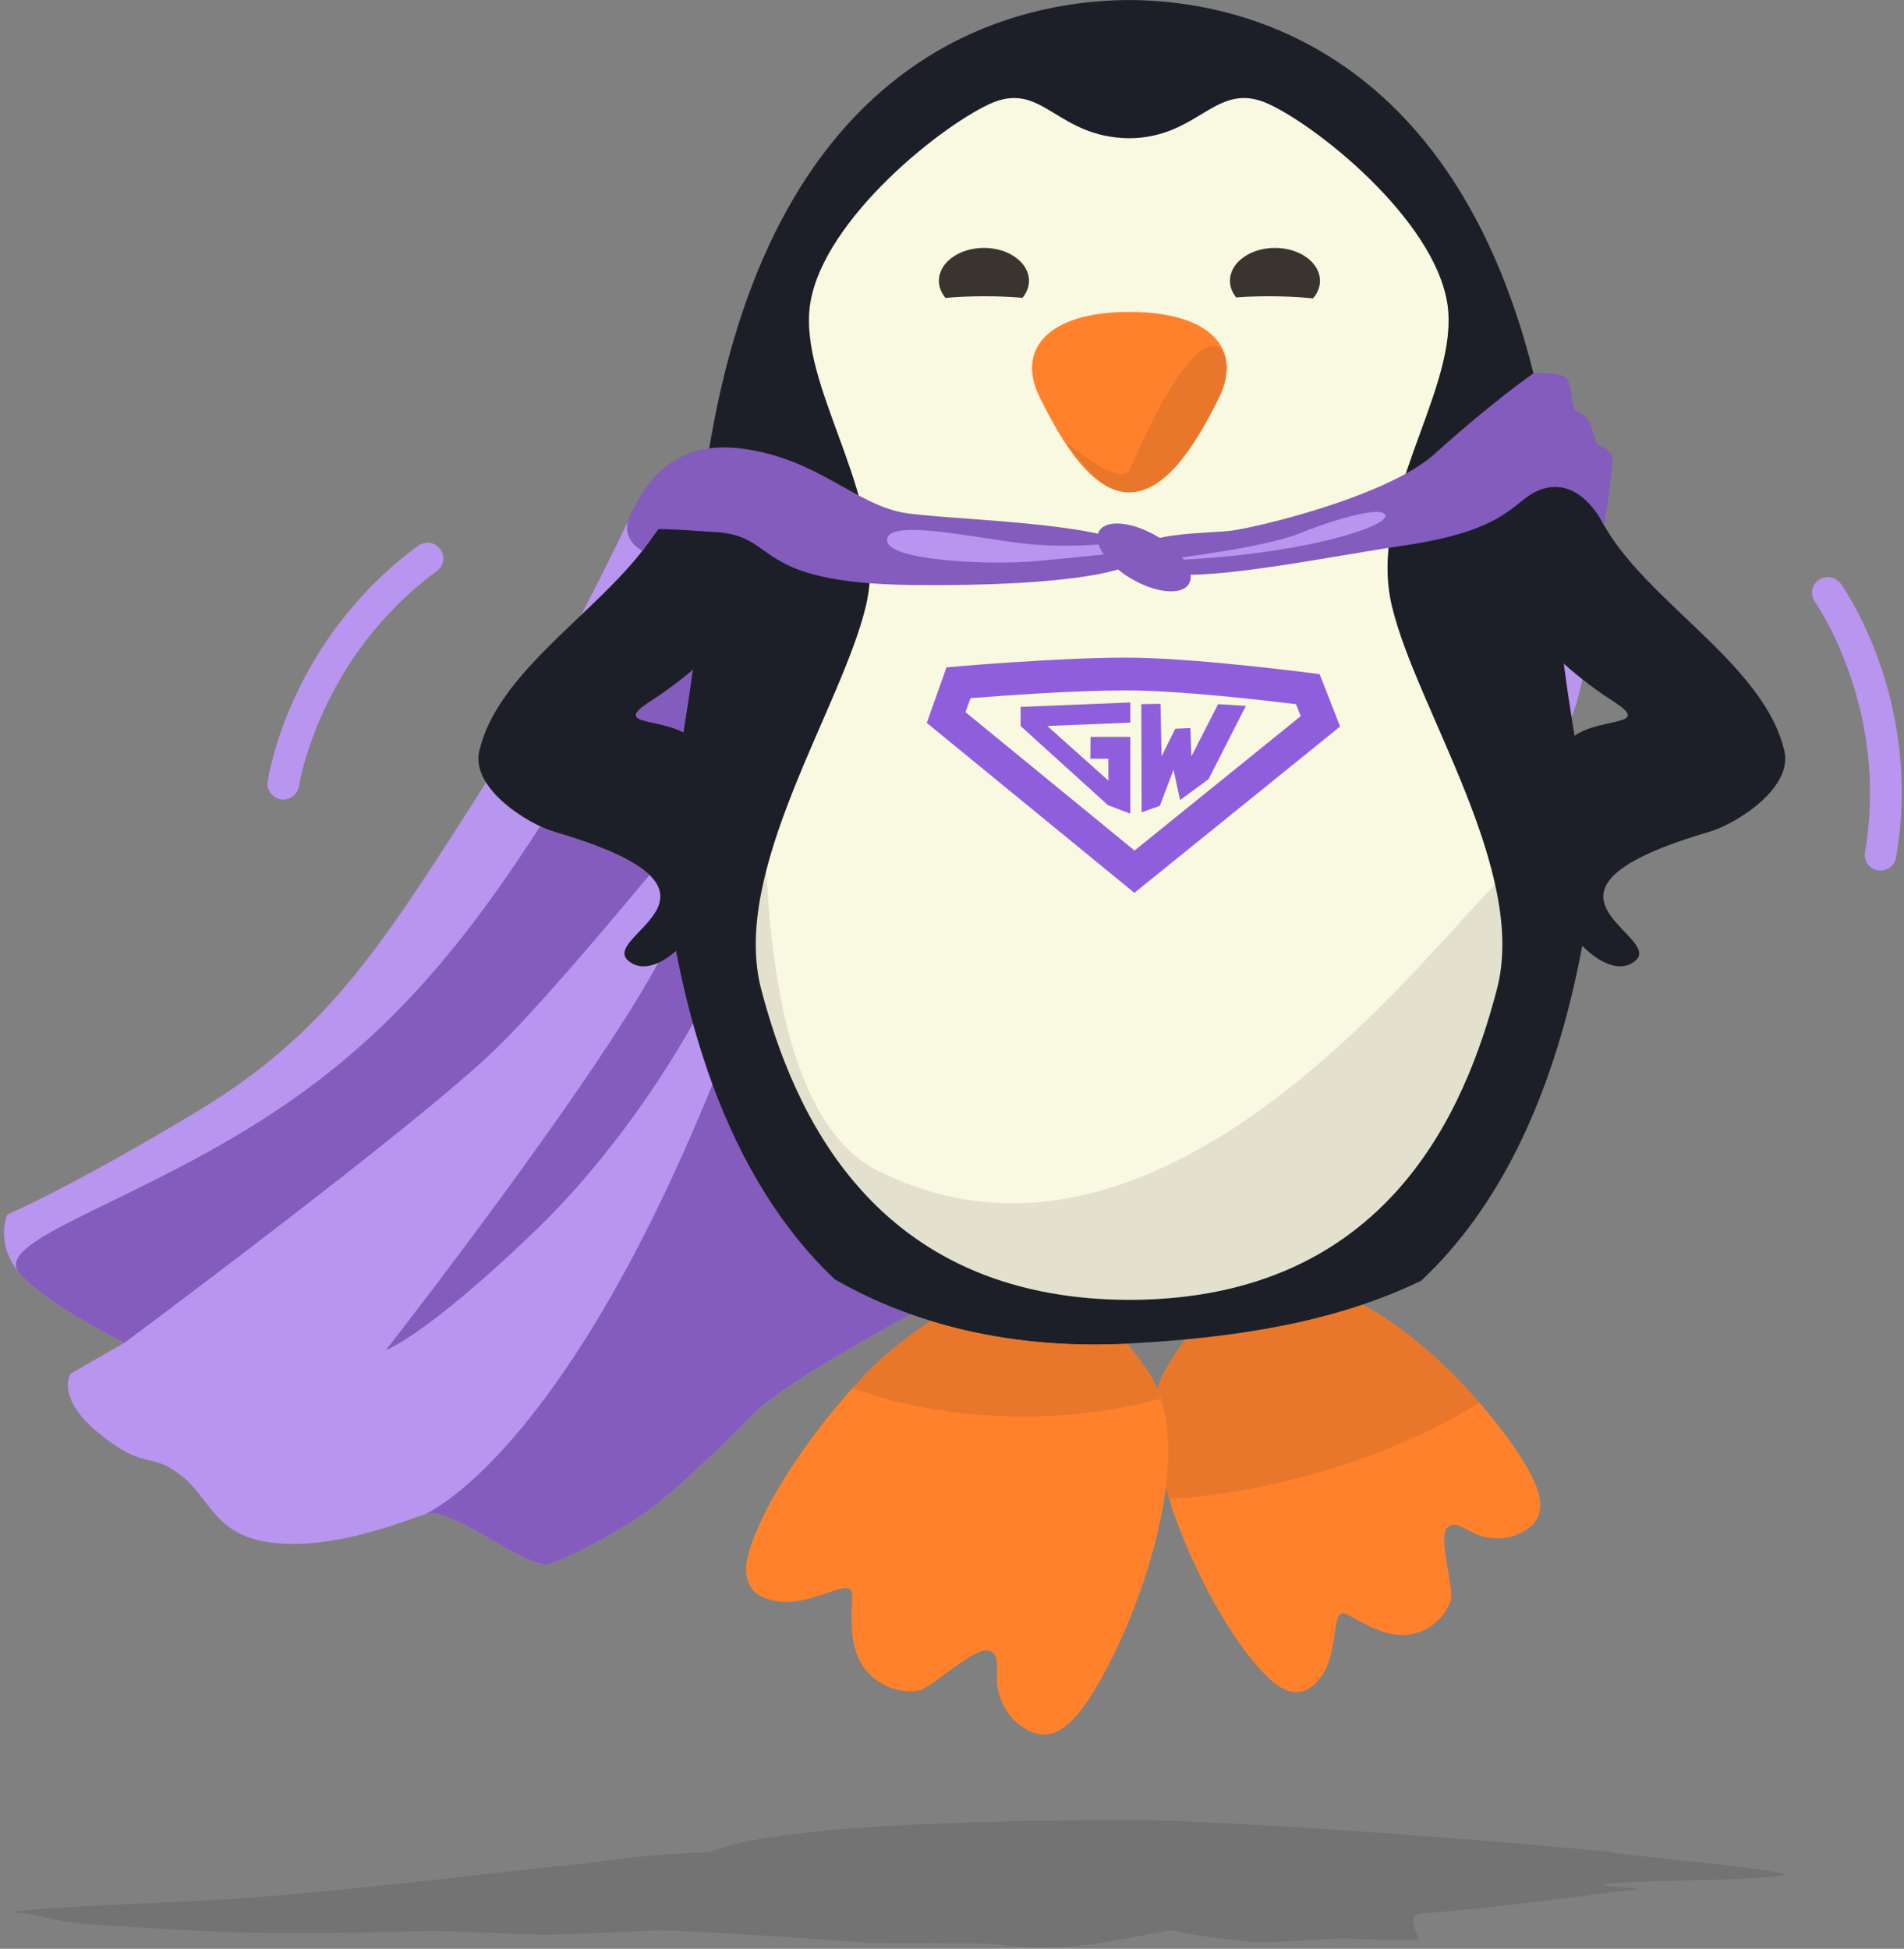 <?xml version="1.0" encoding="UTF-8" standalone="no"?>
<svg width="341px" height="349px" viewBox="0 0 341 349" version="1.1" xmlns="http://www.w3.org/2000/svg" xmlns:xlink="http://www.w3.org/1999/xlink" xmlns:sketch="http://www.bohemiancoding.com/sketch/ns">
    <rect x="0" y="0" width="341" height="349" fill="#808080" stroke="none"/>
    <!-- Generator: Sketch 3.3.2 (12043) - http://www.bohemiancoding.com/sketch -->
    <title>superpenguin</title>
    <desc>Created with Sketch.</desc>
    <defs></defs>
    <g id="Page-2" stroke="none" stroke-width="1" fill="none" fill-rule="evenodd" sketch:type="MSPage">
        <g id="Hey-Landing-05" sketch:type="MSArtboardGroup" transform="translate(-91, -198)">
            <g id="superpenguin" sketch:type="MSLayerGroup" transform="translate(91, 198)">
                <path d="M84.352,144.359 C67.807,170.265 57.978,185.418 35.212,199.102 C12.447,212.79 1.309,217.514 1.309,217.514 C1.309,217.514 -0.983,222.568 3.438,227.943 C7.86,233.32 22.274,240.487 22.274,240.487 L12.61,246.03 C12.61,246.03 9.829,250.428 18.017,256.946 C26.205,263.463 26.698,259.877 32.266,264.114 C37.834,268.351 38.326,275.194 49.135,276.334 C59.945,277.474 71.901,272.586 76.323,271.119 C78.56,270.378 83.194,272.979 87.73,275.577 C92.156,278.111 96.494,280.647 98.434,280.082 C102.365,278.94 112.493,273.272 116.614,270.14 C121.587,266.364 130.657,257.715 134.957,253.196 C140.856,247.006 174.429,228.594 183.438,225.497 C189.808,223.307 250.377,172.865 277.45,135.885 C288.659,120.572 283.02,96.782 283.02,96.782 L166.239,102.972 L128.405,90.587 L112.522,93.198 C112.522,93.198 100.893,118.453 84.352,144.359 Z" id="Fill-1" fill="#B895EE" sketch:type="MSShapeGroup"></path>
                <path d="M96.742,147.98 C80.419,173.389 65.753,189.314 43.239,202.85 C20.472,216.536 -0.983,222.568 3.438,227.943 C7.86,233.32 22.274,240.487 22.274,240.487 C22.274,240.487 73.764,202.26 88.444,188.186 C95.065,181.838 106.156,168.928 116.317,156.692 C113.853,154.315 108.737,151.736 99.254,148.959 C98.534,148.75 97.675,148.418 96.742,147.98 M124.069,119.966 C121.793,121.913 119.258,123.812 116.451,125.62 C109.914,129.834 117.3,128.555 122.391,131.152 C122.988,127.374 123.591,123.652 124.069,119.966" id="Fill-2" fill="#835CBD" sketch:type="MSShapeGroup"></path>
                <path d="M209.743,269.629 C213.376,280.58 219.525,291.627 224.402,297.465 C227.094,300.67 230.076,303.88 233.494,302.83 C233.959,302.686 234.278,302.502 234.671,302.218 C237.912,299.856 238.464,296.181 238.952,293.211 C239.262,291.373 239.307,289.269 240.308,288.945 C240.917,288.745 242.472,289.815 243.403,290.307 C246.119,291.715 249.814,293.643 253.8,292.419 C254.761,292.124 255.685,291.653 256.532,291.037 C258.272,289.77 259.246,288.251 259.789,286.671 C260.571,284.757 257.438,275.428 259.184,273.589 C260.732,271.952 262.967,274.576 265.687,275.202 C267.456,275.612 270.823,275.997 273.983,273.493 C275.392,272.376 276.79,270.257 275.033,265.885 C271.072,256.053 247.442,228.086 230.158,230.471 C230.158,230.471 225.726,231.079 223.865,231.652 C221.56,232.364 219.443,233.494 216.807,235.423 C211.668,239.168 208.087,246.588 208.087,246.588 C206.762,249.317 207.061,252.256 207.102,255.722 C207.464,259.928 208.262,264.982 209.743,269.629" id="Fill-3" fill="#FF812C" sketch:type="MSShapeGroup"></path>
                <path d="M243.983,233.656 C235.363,236.565 225.152,238.681 212.342,239.881 C209.71,243.221 208.087,246.588 208.087,246.588 C207.725,247.334 207.481,248.097 207.324,248.883 C209.288,253.72 209.574,259.789 208.81,266.2 C208.995,266.949 209.195,267.694 209.409,268.433 C217.308,267.95 225.801,266.562 234.488,264.178 C246.106,260.989 256.515,256.451 264.974,251.221 C259.15,244.533 251.581,237.617 243.983,233.656" id="Fill-4" fill="#E8772C" sketch:type="MSShapeGroup"></path>
                <path d="M156.184,244.916 C147.11,253.998 139.207,265.61 135.85,273.346 C134.014,277.607 132.316,282.156 135.081,284.997 C135.457,285.382 135.804,285.605 136.282,285.85 C140.26,287.856 144.197,286.551 147.395,285.535 C149.382,284.919 151.498,283.906 152.324,284.725 C152.831,285.23 152.546,287.298 152.526,288.462 C152.491,291.846 152.428,296.454 155.649,299.765 C156.428,300.564 157.361,301.235 158.399,301.761 C160.537,302.836 162.536,303.032 164.384,302.774 C166.681,302.582 174.39,294.808 177.1,295.6 C179.506,296.302 178.016,299.821 178.761,302.815 C179.244,304.764 180.549,308.272 184.633,310.127 C186.453,310.954 189.264,311.265 192.731,307.335 C200.526,298.492 216.483,261.158 205.418,245.334 C205.418,245.334 202.582,241.277 201.078,239.731 C199.211,237.817 197.021,236.303 193.774,234.673 C187.469,231.496 178.283,231.699 178.283,231.699 C174.899,231.769 172.121,233.535 168.696,235.322 C164.69,237.793 160.062,241.123 156.184,244.916" id="Fill-5" fill="#FF812C" sketch:type="MSShapeGroup"></path>
                <path d="M205.583,5.983 C186.351,7.995 157,20.06 147.564,39.299 C138.128,58.536 131.054,127.515 131.526,155.672 C131.997,183.826 145.205,228.872 181.524,234.505 C217.847,240.137 247.092,234.505 257.941,218.081 C268.791,201.657 278.696,162.71 275.396,143.942 C272.09,125.171 265.96,53.375 258.883,44.461 C251.809,35.543 240.487,24.283 236.241,20.527 C231.998,16.777 214.545,5.044 205.583,5.983" id="Fill-6" fill="#F9F8E1" sketch:type="MSShapeGroup"></path>
                <path d="M202.277,55.86 C187.479,55.86 182.092,62.73 186.131,70.983 C190.17,79.228 195.559,88.167 202.277,88.167 C209.005,88.167 214.392,79.228 218.413,70.983 C222.46,62.73 217.071,55.86 202.277,55.86" id="Fill-7" fill="#FF812C" sketch:type="MSShapeGroup"></path>
                <path d="M137.247,155.853 C135.319,163.354 134.613,170.658 136.345,177.218 C141.929,198.443 156.054,232.704 202.281,232.794 C248.659,232.704 262.495,198.443 268.077,177.218 C269.612,171.403 269.229,165.01 267.77,158.407 C262.71,163.516 253.625,174.492 241.811,185.471 C225.654,200.484 204.392,215.496 181.326,215.496 C173.44,215.496 165.343,213.741 157.173,209.633 C143.79,202.907 138.521,181.294 137.247,155.853" id="Fill-8" fill="#E3E1CE" sketch:type="MSShapeGroup"></path>
                <path d="M198.336,87.135 C199.445,87.795 200.618,88.175 201.962,88.175 C202.067,88.175 202.169,88.171 202.277,88.167 C200.909,88.167 199.596,87.795 198.336,87.135 M218.442,70.92 C218.433,70.94 218.423,70.961 218.413,70.983 C218.423,70.961 218.433,70.94 218.442,70.92" id="Fill-9" fill="#E3E1CE" sketch:type="MSShapeGroup"></path>
                <path d="M217.342,61.971 C214.63,61.969 209.588,67.176 202.438,83.879 C202.12,84.622 201.532,84.923 200.785,84.923 C199.211,84.923 196.925,83.58 194.971,82.239 C193.018,80.898 191.398,79.556 191.149,79.556 C190.991,79.556 191.39,80.1 192.611,81.531 C194.659,83.932 196.39,85.973 198.336,87.135 C199.596,87.795 200.909,88.167 202.277,88.167 C208.997,87.874 214.392,79.228 218.413,70.983 C218.423,70.961 218.433,70.94 218.442,70.92 C220.404,66.861 219.968,61.971 217.342,61.971" id="Fill-10" fill="#E8772C" sketch:type="MSShapeGroup"></path>
                <path d="M235.158,53.433 C235.943,52.524 236.404,51.449 236.404,50.295 C236.404,47.032 232.784,44.396 228.338,44.396 C223.893,44.396 220.28,47.032 220.28,50.295 C220.28,51.378 220.687,52.393 221.387,53.265 C223.275,53.13 225.251,53.056 227.283,53.056 C230.034,53.056 232.68,53.191 235.158,53.433" id="Fill-11" fill="#3A3430" sketch:type="MSShapeGroup"></path>
                <path d="M183.124,53.335 C183.859,52.446 184.289,51.408 184.289,50.295 C184.289,47.032 180.667,44.396 176.231,44.396 C171.762,44.396 168.155,47.032 168.155,50.295 C168.155,51.415 168.592,52.459 169.333,53.353 C171.555,53.161 173.904,53.056 176.339,53.056 C178.692,53.056 180.964,53.154 183.124,53.335" id="Fill-12" fill="#3A3430" sketch:type="MSShapeGroup"></path>
                <path d="M149.501,229.114 C160.771,235.578 178.024,241.868 202.281,240.605 C226.204,239.357 242.004,235.42 254.524,229.364 L254.524,229.366 C268.207,216.546 277.812,197.227 282.951,171.595 C287.657,148.868 279.854,128.524 279.286,109.099 C279.028,100.307 279.374,91.649 278.107,84.933 C268.201,14.545 228.289,0.119 202.281,0.006 C175.868,0.119 136.225,14.545 126.317,84.933 C125.05,91.649 125.256,100.307 125.001,109.099 C124.431,128.524 116.628,148.868 121.333,171.595 C126.437,197.065 135.96,216.294 149.501,229.114 M144.938,55.846 C146.042,40.726 167.55,23.161 177.141,18.666 C186.709,14.191 189.071,24.659 202.281,24.76 C214.918,24.659 217.731,14.191 227.299,18.666 C236.89,23.161 258.279,40.726 259.382,55.846 C260.483,70.965 244.891,90.175 249.286,108.56 C253.678,126.95 273.684,155.973 268.077,177.218 C262.495,198.443 248.659,232.704 202.281,232.794 C156.054,232.704 141.929,198.443 136.345,177.218 C130.74,155.973 150.673,126.95 155.07,108.56 C159.46,90.175 143.837,70.965 144.938,55.846" id="Fill-13" fill="#1D1F28" sketch:type="MSShapeGroup"></path>
                <path d="M201.444,123.646 L201.444,123.646 C202.173,123.646 202.876,123.652 203.552,123.663 C212.56,123.839 225.889,125.351 232.118,126.111 L232.955,128.256 L203.189,152.326 L172.917,127.542 L173.808,125.04 C180.015,124.547 192.593,123.646 201.444,123.646 M201.444,117.78 C188.926,117.78 169.517,119.511 169.517,119.511 L165.982,129.462 L203.165,159.903 L240.007,130.112 L236.341,120.732 C236.341,120.732 216.196,118.044 203.666,117.8 C202.955,117.786 202.214,117.78 201.444,117.78" id="Fill-14" fill="#8F5EDD" sketch:type="MSShapeGroup"></path>
                <path d="M327.358,103.351 C326.792,103.351 326.22,103.519 325.723,103.873 C324.447,104.774 324.149,106.53 325.055,107.799 C325.188,107.987 338.451,126.956 334.007,152.612 C333.74,154.145 334.774,155.601 336.312,155.865 L336.796,155.906 C338.148,155.906 339.345,154.938 339.581,153.568 C344.445,125.519 330.269,105.373 329.665,104.53 C329.111,103.762 328.241,103.351 327.358,103.351" id="Fill-15" fill="#B895EE" sketch:type="MSShapeGroup"></path>
                <path d="M76.563,97.186 C75.979,97.186 75.391,97.366 74.886,97.738 C51.865,114.642 48.088,138.943 47.939,139.97 C47.714,141.508 48.782,142.934 50.33,143.158 C50.468,143.178 50.606,143.188 50.743,143.188 C52.121,143.188 53.332,142.183 53.538,140.783 C53.573,140.552 57.192,117.729 78.245,102.268 C79.505,101.345 79.772,99.581 78.843,98.33 L78.522,97.968 C77.988,97.456 77.278,97.186 76.563,97.186" id="Fill-16" fill="#B895EE" sketch:type="MSShapeGroup"></path>
                <path d="M136.769,81.478 C144.953,84.955 142.247,108.999 116.451,125.62 C109.016,130.411 119.588,128.104 124.313,132.462 C141.388,148.226 120.649,179.003 112.52,172.056 C107.204,167.5 135.983,159.713 99.254,148.959 C94.525,147.575 83.735,140.912 85.987,133.93 C90.272,117.295 114.568,105.68 119.995,89.96 L120.091,89.764 C122.005,84.188 128.538,77.979 136.769,81.478" id="Fill-17" fill="#1D1F28" sketch:type="MSShapeGroup"></path>
                <path d="M268.643,81.478 C260.459,84.953 263.166,109.001 288.962,125.62 C296.399,130.411 285.827,128.102 281.102,132.464 C264.026,148.226 284.765,179.003 292.894,172.056 C298.213,167.5 269.431,159.713 306.161,148.959 C310.89,147.575 321.68,140.914 319.428,133.93 C315.143,117.295 290.846,105.682 285.418,89.96 L285.326,89.764 C283.407,84.188 276.874,77.98 268.643,81.478" id="Fill-18" fill="#1D1F28" sketch:type="MSShapeGroup"></path>
                <path d="M204.077,99.552 C204.295,101.992 192.122,105.091 163.295,104.765 C134.468,104.438 139.541,96.093 128.489,95.315 C118.078,94.582 117.925,94.766 117.925,94.766 L115.038,98.645 C115.04,98.645 110.586,96.506 113.043,91.862 C115.5,87.221 120.014,78.452 133.403,80.407 C146.793,82.362 153.426,90.548 162.271,91.894 C171.115,93.237 203.547,93.643 204.077,99.552" id="Fill-19" fill="#835CBD" sketch:type="MSShapeGroup"></path>
                <path d="M203.423,99.39 C203.228,95.358 215.828,95.56 220.251,95.071 C224.673,94.582 248.462,88.961 256.978,81.261 C267.399,71.841 274.667,66.842 274.667,66.842 C274.667,66.842 279.982,66.498 280.727,67.943 C281.607,69.653 281.302,71.689 281.874,72.993 C282.448,74.297 284.166,73.728 284.986,76.414 C285.807,79.103 285.723,78.696 285.846,79.306 C285.968,79.918 289.162,80.039 288.795,83.218 C288.425,86.396 287.321,94.214 287.321,94.214 C287.321,94.214 283.48,85.539 276.511,87.494 C270.919,89.062 271.473,94.703 251.819,97.636 C232.165,100.569 203.792,106.964 203.423,99.39" id="Fill-20" fill="#835CBD" sketch:type="MSShapeGroup"></path>
                <path d="M202.281,325.974 C176.457,325.982 138.014,326.799 127.045,331.765 C118.475,331.849 109.069,333.095 104.053,333.808 C96.27,334.362 57.978,339.41 35.212,340.434 C12.447,341.459 -0.983,342.188 3.438,342.587 C7.86,342.992 9.829,344.268 18.017,344.757 C26.205,345.244 38.326,346.122 49.135,346.206 C50.256,346.216 51.392,346.22 52.528,346.22 C62.345,346.22 72.361,345.915 76.323,345.817 C76.583,345.811 76.873,345.807 77.192,345.807 C79.635,345.807 83.721,345.979 87.734,346.151 C91.736,346.321 95.665,346.493 97.815,346.493 C98.043,346.493 98.247,346.492 98.434,346.488 C102.365,346.402 112.493,345.979 116.614,345.743 C116.905,345.727 117.286,345.719 117.744,345.719 C125.107,345.719 152.617,347.725 155.649,347.958 C156.428,348.018 178.016,347.964 178.761,348.187 C179.244,348.333 180.549,348.595 184.633,348.732 C185.276,348.756 186.043,348.773 186.919,348.773 C188.521,348.773 190.488,348.715 192.731,348.523 C197.866,348.089 209.005,345.704 209.716,345.704 C209.728,345.704 209.738,345.704 209.743,345.706 C213.376,346.525 219.525,347.35 224.402,347.786 C224.734,347.815 225.211,347.829 225.797,347.829 C229.94,347.829 239.431,347.172 240.308,347.15 C240.361,347.148 240.422,347.148 240.487,347.148 C241.186,347.148 242.552,347.219 243.403,347.252 C245.512,347.334 248.215,347.44 251.184,347.44 C252.035,347.44 252.91,347.43 253.8,347.408 C254.761,347.387 251.263,342.812 254.524,342.695 C268.207,341.736 290.408,338.569 292.894,338.407 C298.213,338.069 269.431,337.486 306.161,336.68 C310.89,336.579 321.68,336.08 319.428,335.558 C315.53,334.426 288.447,331.988 288.795,331.765 C289.162,331.528 225.891,325.982 202.281,325.974" id="Fill-21" fill-opacity="0.1" fill="#000000" sketch:type="MSShapeGroup"></path>
                <path d="M202.438,129.41 L202.438,125.804 L182.784,126.598 L182.784,130.02 L198.427,144.195 L202.438,145.722 L202.438,131.975 L195.313,131.975 L195.274,135.885 L198.507,135.885 L198.507,139.796 L187.574,130.02 L202.438,129.41" id="Fill-22" fill="#8F5EDD" sketch:type="MSShapeGroup"></path>
                <path d="M204.403,126.109 L204.464,145.477 L207.721,144.316 L210.178,137.84 L211.343,143.278 L216.442,139.551 L223.136,126.414 L218.161,126.109 L213.372,135.457 L213.187,130.385 L210.484,130.508 L208.028,135.457 L207.843,126.049 L204.403,126.109" id="Fill-23" fill="#8F5EDD" sketch:type="MSShapeGroup"></path>
                <path d="M205.701,245.757 C205.707,245.764 205.71,245.77 205.714,245.778 C205.71,245.77 205.707,245.764 205.701,245.757 M205.608,245.618 C205.614,245.626 205.62,245.633 205.624,245.641 C205.62,245.633 205.614,245.626 205.608,245.618 M205.502,245.457 C205.512,245.471 205.522,245.485 205.528,245.497 C205.522,245.485 205.512,245.471 205.502,245.457" id="Fill-24" fill="#E8E8E9" sketch:type="MSShapeGroup"></path>
                <path d="M166.75,236.559 C163.242,238.861 159.445,241.723 156.184,244.916 C155.011,246.091 153.855,247.311 152.727,248.556 C161.149,251.769 171.754,253.685 183.275,253.685 C192.245,253.685 200.632,252.506 207.892,250.473 C207.352,248.772 206.638,247.194 205.714,245.778 C205.71,245.77 205.707,245.764 205.701,245.757 C205.675,245.718 205.651,245.68 205.624,245.641 C205.62,245.633 205.614,245.626 205.608,245.618 C205.583,245.577 205.555,245.538 205.528,245.497 C205.522,245.485 205.512,245.471 205.502,245.457 C205.475,245.416 205.445,245.375 205.418,245.334 C205.418,245.334 203.405,242.456 201.872,240.624 C199.895,240.72 197.969,240.767 196.084,240.767 C184.643,240.767 174.905,239.064 166.75,236.559" id="Fill-25" fill="#E8772C" sketch:type="MSShapeGroup"></path>
                <path d="M178.623,231.695 C178.403,231.695 178.283,231.699 178.283,231.699 C174.899,231.769 172.121,233.535 168.696,235.322 C168.061,235.713 167.41,236.125 166.75,236.559 C174.905,239.064 184.643,240.767 196.084,240.767 C197.969,240.767 199.895,240.72 201.872,240.624 C201.585,240.282 201.316,239.975 201.078,239.731 C199.211,237.817 197.021,236.303 193.774,234.673 C188.185,231.855 180.335,231.695 178.623,231.695" id="Fill-26" fill="#1D1F28" sketch:type="MSShapeGroup"></path>
                <path d="M76.323,271.119 C76.252,271.143 76.182,271.166 76.109,271.192 C76.101,271.195 76.093,271.197 76.083,271.201 C76.148,271.178 76.229,271.151 76.323,271.119 M135.001,253.155 C134.985,253.169 134.973,253.182 134.957,253.196 C134.973,253.182 134.985,253.169 135.001,253.155 M135.042,253.112 C135.032,253.12 135.022,253.13 135.012,253.139 C135.022,253.13 135.032,253.12 135.042,253.112 M135.083,253.069 C135.075,253.077 135.065,253.085 135.058,253.094 C135.065,253.085 135.075,253.077 135.083,253.069 M135.142,253.008 C135.13,253.022 135.117,253.034 135.105,253.046 C135.119,253.034 135.13,253.022 135.142,253.008 M135.183,252.967 C135.176,252.975 135.17,252.983 135.162,252.991 C135.17,252.983 135.176,252.975 135.183,252.967 M135.229,252.922 C135.223,252.93 135.215,252.938 135.207,252.944 C135.215,252.936 135.223,252.93 135.229,252.922 M135.26,252.891 C135.26,252.893 135.256,252.897 135.254,252.899 C135.256,252.895 135.26,252.893 135.26,252.891 M135.341,252.815 C135.333,252.823 135.327,252.83 135.317,252.838 C135.325,252.83 135.333,252.823 135.341,252.815 M135.388,252.772 C135.38,252.78 135.372,252.785 135.364,252.793 C135.372,252.785 135.38,252.778 135.388,252.772 M135.549,252.621 L135.545,252.623 L135.549,252.621" id="Fill-27" fill="#E8E8E9" sketch:type="MSShapeGroup"></path>
                <path d="M127.607,194.198 C101.818,257.658 78.689,270.02 76.109,271.192 C76.182,271.166 76.252,271.143 76.323,271.119 C76.586,271.033 76.883,270.992 77.209,270.992 C79.651,270.992 83.729,273.284 87.73,275.577 C91.734,277.869 95.665,280.162 97.815,280.162 C98.041,280.162 98.247,280.137 98.434,280.082 C102.365,278.94 112.493,273.272 116.614,270.14 C121.587,266.364 130.657,257.715 134.957,253.196 C134.973,253.182 134.985,253.169 135.001,253.155 C135.003,253.149 135.008,253.145 135.012,253.139 C135.022,253.13 135.032,253.12 135.042,253.112 C135.046,253.106 135.052,253.1 135.058,253.094 C135.065,253.085 135.075,253.077 135.083,253.069 C135.091,253.061 135.099,253.053 135.105,253.046 C135.117,253.034 135.13,253.022 135.142,253.008 C135.148,253.003 135.154,252.997 135.162,252.991 C135.17,252.983 135.176,252.975 135.183,252.967 C135.191,252.96 135.199,252.952 135.207,252.944 C135.215,252.938 135.223,252.93 135.229,252.922 C135.238,252.915 135.244,252.907 135.254,252.899 C135.256,252.897 135.26,252.893 135.26,252.891 C135.28,252.873 135.299,252.856 135.317,252.838 C135.327,252.83 135.333,252.823 135.341,252.815 C135.349,252.807 135.356,252.799 135.364,252.793 C135.372,252.785 135.38,252.78 135.388,252.772 C135.437,252.723 135.492,252.674 135.545,252.623 L135.549,252.621 C139.686,248.809 151.838,241.5 163.138,235.365 C157.872,233.496 153.34,231.316 149.501,229.114 C140.309,220.412 132.968,208.757 127.607,194.198" id="Fill-28" fill="#835CBD" sketch:type="MSShapeGroup"></path>
                <path d="M132.497,182.78 C132.212,182.78 131.944,183.097 131.683,183.787 C130.319,187.4 128.957,190.873 127.607,194.198 C132.968,208.757 140.309,220.412 149.501,229.114 C153.34,231.316 157.872,233.496 163.138,235.365 C164.454,234.651 165.759,233.951 167.039,233.277 C170.675,231.355 155.058,224.922 145.441,211.16 C137.626,199.974 134.596,182.78 132.497,182.78" id="Fill-29" fill="#1D1F28" sketch:type="MSShapeGroup"></path>
                <path d="M76.083,271.201 C75.934,271.256 75.863,271.289 75.863,271.289 C75.877,271.289 75.95,271.262 76.083,271.201" id="Fill-30" fill="#E8E8E9" sketch:type="MSShapeGroup"></path>
                <path d="M121.078,170.29 C120.01,171.227 118.933,171.952 117.886,172.428 C105.521,195.231 69.12,241.79 69.12,241.79 C69.12,241.79 76.329,239.183 95.653,220.609 C110.189,206.639 120.093,190.456 124.108,183.294 C123.073,179.552 122.149,175.654 121.333,171.595 C121.245,171.157 121.158,170.725 121.078,170.29" id="Fill-31" fill="#835CBD" sketch:type="MSShapeGroup"></path>
                <path d="M123.194,168.142 C122.503,168.943 121.793,169.663 121.078,170.29 C121.158,170.725 121.245,171.157 121.333,171.595 C122.149,175.654 123.073,179.552 124.108,183.294 C125.431,180.933 126.117,179.552 126.117,179.552 L123.194,168.142" id="Fill-32" fill="#1D1F28" sketch:type="MSShapeGroup"></path>
                <path d="M121.858,162.931 C121.514,165.09 120.077,168.386 117.886,172.428 C118.933,171.952 120.01,171.227 121.078,170.29 C121.793,169.663 122.503,168.943 123.194,168.142 L121.858,162.931" id="Fill-33" fill="#1D1F28" sketch:type="MSShapeGroup"></path>
                <path d="M246.52,91.677 C243.676,91.677 237.617,93.55 232.656,95.56 C226.023,98.248 206.86,100.446 206.86,100.446 C232.656,99.714 248.38,94.336 248.134,92.38 C248.073,91.89 247.48,91.677 246.52,91.677" id="Fill-34" fill="#B895EE" sketch:type="MSShapeGroup"></path>
                <path d="M158.871,96.619 C158.615,99.689 170.264,100.749 178.93,100.749 C181.306,100.749 183.456,100.668 185.078,100.53 C192.611,99.877 201.455,98.899 201.455,98.899 L201.127,97.106 C201.127,97.106 196.589,97.728 190.795,97.728 C188.725,97.728 186.499,97.648 184.258,97.433 C178.491,96.881 169.038,94.908 163.436,94.908 C160.769,94.908 158.977,95.356 158.871,96.619 Z" id="Fill-35" fill="#B895EE" sketch:type="MSShapeGroup"></path>
                <path d="M213.248,103.345 C213.248,100.653 209.604,96.901 205.032,94.934 C200.378,92.932 196.542,93.536 196.542,96.32 C196.542,99.102 200.378,102.934 205.032,104.847 C209.604,106.724 213.248,106.037 213.248,103.345" id="Fill-36" fill="#835CBD" sketch:type="MSShapeGroup"></path>
            </g>
        </g>
    </g>
</svg>
